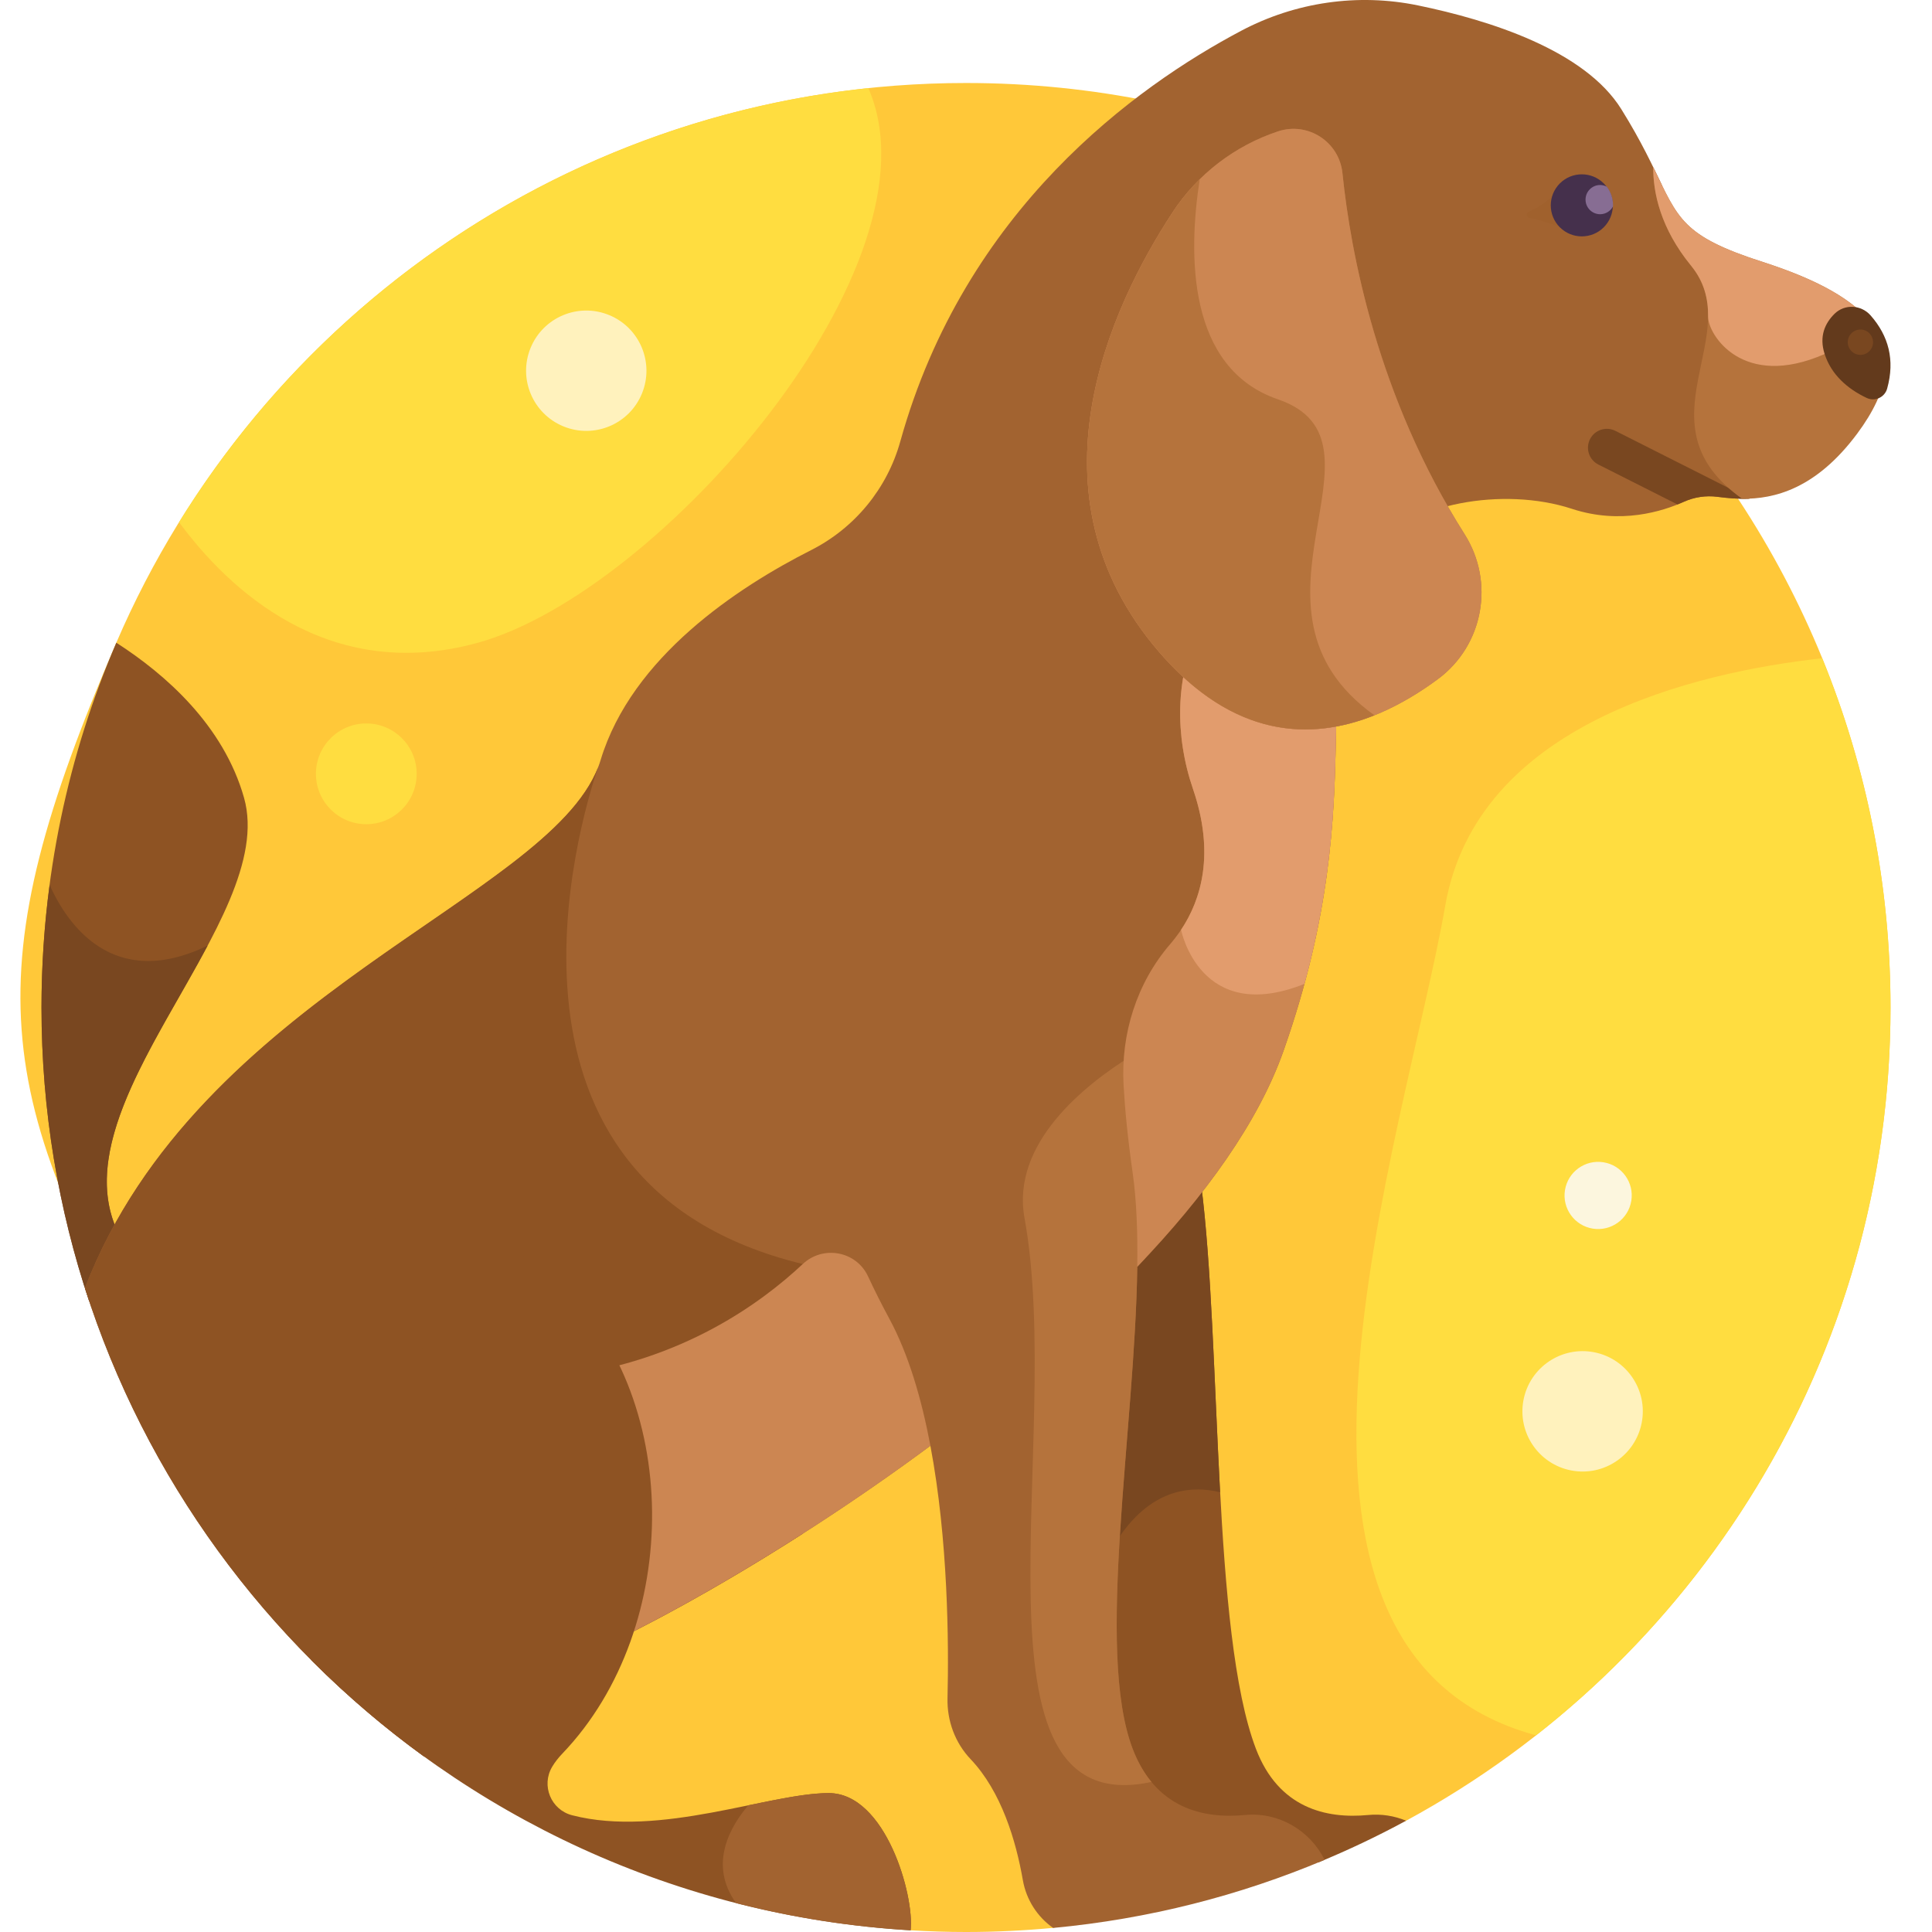 <svg width="100" height="100" viewBox="0 0 100 100" fill="none" xmlns="http://www.w3.org/2000/svg">
<g clip-path="url(#clip0_391_335)">
<path d="M50 4.296C30.278 4.296 13.345 16.229 6.02 33.267C-1.304 50.306 -0.585 56.69 8.595 72.119C17.774 87.549 27.833 94.409 33.79 96.399C39.747 98.389 47.134 99.912 47.134 99.912C48.083 99.968 49.038 100 50 100C51.526 100 53.034 99.926 54.523 99.786L72.779 94.241C87.712 86.142 97.852 70.329 97.852 52.148C97.852 25.72 76.428 4.296 50 4.296Z" fill="#FFC839"/>
<path d="M6.215 64C2.614 57.25 14.439 47.682 12.631 41.292C11.566 37.53 8.547 34.89 6.02 33.267C3.53 39.06 2.148 45.442 2.148 52.148C2.148 57.47 3.019 62.588 4.622 67.37C5.083 66.186 5.618 65.064 6.215 64Z" fill="#8E5323"/>
<path d="M2.568 45.804C2.292 47.88 2.148 49.997 2.148 52.148C2.148 57.47 3.019 62.588 4.622 67.37C5.083 66.186 5.618 65.064 6.215 63.999C3.879 59.621 8.033 54.057 10.748 48.944C5.803 51.34 3.442 47.756 2.568 45.804Z" fill="#794720"/>
<path d="M70.815 93.944C68.642 94.152 66.176 93.59 65.005 90.514C62.714 84.5 63.236 69.593 62.167 61.263C61.074 62.711 59.831 64.15 58.476 65.564C58.358 74.011 56.3 85.435 58.235 90.514C59.407 93.59 61.873 94.347 64.046 94.14C65.864 93.966 67.513 94.816 68.237 96.399C69.794 95.757 71.31 95.037 72.78 94.24C72.177 93.99 71.508 93.878 70.815 93.944Z" fill="#8E5323"/>
<path d="M57.532 80.199C59.361 76.994 61.664 76.869 63.153 77.24C62.846 71.578 62.717 65.549 62.166 61.263C61.074 62.711 59.831 64.15 58.476 65.565C58.413 70.068 57.799 75.416 57.532 80.199Z" fill="#794720"/>
<path d="M87.154 25.973C87.699 25.727 88.3 25.638 88.892 25.715C89.369 25.776 89.931 25.837 90.555 25.81C85.074 21.906 90.845 17.332 87.922 13.756C86.676 12.231 86.175 10.772 86.019 9.579C85.545 8.607 84.982 7.358 83.919 5.651C82.021 2.603 77.109 1.045 73.391 0.279C70.283 -0.361 67.05 0.108 64.246 1.592C58.788 4.48 49.941 10.845 46.599 22.849C45.92 25.288 44.243 27.33 41.983 28.474C38.203 30.387 32.704 33.993 31.087 39.342C28.957 46.386 10.345 51.234 4.395 66.67C7.529 76.522 13.767 84.989 21.96 90.924C23.355 89.176 25.342 87.515 28.157 86.51C32.192 85.069 40.339 80.626 48.157 74.833C49.076 79.702 49.112 85.028 49.043 87.902C49.015 89.069 49.434 90.209 50.239 91.055C51.838 92.739 52.589 95.288 52.942 97.312C53.122 98.345 53.703 99.221 54.51 99.79C59.451 99.328 64.174 98.114 68.563 96.264C67.809 94.757 66.203 93.775 64.436 93.944C62.263 94.152 59.797 93.59 58.625 90.514C56.69 85.435 58.749 74.011 58.866 65.564C62.368 61.909 65.131 58.093 66.438 54.381C71.321 40.514 67.17 34.02 71.256 28.339C72.879 26.081 77.799 25.166 81.363 26.337C83.879 27.165 86.078 26.46 87.154 25.973Z" fill="#A26330"/>
<path d="M58.866 65.565C58.998 65.427 59.128 65.289 59.258 65.151C59.269 63.526 59.204 62.015 59.016 60.697C58.76 58.902 58.615 57.404 58.546 56.158C58.519 55.652 58.527 55.147 58.569 54.647C56.182 56.126 52.324 59.165 53.028 63.04C55.126 74.583 49.593 94.392 59.6 92.233C59.221 91.775 58.89 91.209 58.625 90.514C56.69 85.435 58.749 74.011 58.866 65.565Z" fill="#B5733C"/>
<path d="M41.551 65.426C24.415 61.271 29.967 42.645 30.951 39.728C28.276 46.567 10.236 51.517 4.395 66.67C7.529 76.522 13.767 84.989 21.96 90.924C23.355 89.176 25.342 87.515 28.157 86.51C31.052 85.476 36.063 82.897 41.551 79.383V65.426Z" fill="#8E5323"/>
<path d="M82.298 22.733C82.055 23.214 82.249 23.801 82.73 24.044L86.827 26.111C86.944 26.065 87.056 26.018 87.154 25.973C87.699 25.727 88.3 25.638 88.892 25.715C89.369 25.776 89.931 25.837 90.555 25.81C90.546 25.804 90.538 25.798 90.53 25.792L83.61 22.3C83.129 22.058 82.541 22.251 82.298 22.733Z" fill="#794720"/>
<path d="M91.243 13.561C87.052 12.214 86.874 11.324 85.57 8.653C85.565 9.97 85.939 11.808 87.532 13.756C90.456 17.334 84.678 21.911 90.172 25.816C91.827 25.833 93.989 25.317 96.126 22.448C99.544 17.858 96.712 15.319 91.243 13.561Z" fill="#B5733C"/>
<path d="M91.243 13.561C87.052 12.214 86.874 11.324 85.57 8.653C85.565 9.97 85.939 11.808 87.532 13.756C88.211 14.587 88.42 15.472 88.411 16.39C88.402 17.308 90.187 20.192 94.443 18.324C95.628 17.803 96.551 17.518 97.266 17.377C96.453 15.729 94.247 14.527 91.243 13.561Z" fill="#E29C6D"/>
<path d="M96.824 16.328C96.338 15.772 95.481 15.723 94.955 16.242C94.462 16.729 94.147 17.408 94.443 18.323C94.788 19.393 95.622 20.124 96.615 20.595C97.044 20.799 97.552 20.57 97.679 20.112C98.092 18.625 97.75 17.384 96.824 16.328Z" fill="#633A1C"/>
<path d="M80.305 10.621C80.305 10.437 80.338 10.261 80.395 10.096C80.133 10.365 79.718 10.708 79.13 10.954C78.976 11.019 78.995 11.244 79.159 11.278C79.64 11.376 80.296 11.549 80.868 11.842C80.524 11.547 80.305 11.11 80.305 10.621Z" fill="#A0612D"/>
<path d="M83.01 11.765C83.638 11.138 83.638 10.121 83.01 9.493C82.383 8.866 81.366 8.866 80.738 9.493C80.111 10.121 80.111 11.138 80.738 11.765C81.366 12.392 82.383 12.392 83.01 11.765Z" fill="#45304C"/>
<path d="M83.173 9.665C83.068 9.61 82.951 9.576 82.823 9.576C82.406 9.576 82.067 9.914 82.067 10.332C82.067 10.749 82.406 11.088 82.823 11.088C83.112 11.088 83.36 10.924 83.488 10.686C83.489 10.664 83.491 10.643 83.491 10.621C83.491 10.263 83.372 9.933 83.173 9.665Z" fill="#876D93"/>
<path d="M48.158 74.832C47.7 72.403 47.023 70.088 46.028 68.249C45.641 67.532 45.273 66.803 44.93 66.065C44.321 64.754 42.606 64.438 41.551 65.426C39.322 67.516 35.337 70.347 29.52 71.178L31.91 84.88C36.268 82.75 42.305 79.169 48.158 74.833L48.158 74.832Z" fill="#CC8652"/>
<path d="M42.893 92.81C39.813 92.81 34.167 95.135 29.612 93.957C28.518 93.674 28.002 92.42 28.58 91.449L28.58 91.448C28.727 91.201 28.907 90.976 29.106 90.768C35.391 84.201 35.309 72.052 28.802 66.281C23.655 61.717 17.06 63.006 13.939 64.004C13.408 64.174 13.43 64.931 13.969 65.076C17.248 65.963 23.812 68.612 23.812 75.613C23.812 81.857 19.724 84.689 16.103 85.922C24.138 93.986 35.031 99.197 47.134 99.912C47.336 98.132 45.85 92.81 42.893 92.81Z" fill="#8E5323"/>
<path d="M68.879 28.21C61.95 28.768 59.851 35.304 61.75 40.84C63.098 44.767 61.862 47.367 60.569 48.868C58.837 50.877 58.009 53.51 58.156 56.158C58.225 57.404 58.369 58.902 58.625 60.697C58.83 62.126 58.889 63.781 58.864 65.564L58.866 65.565C62.368 61.909 65.131 58.093 66.438 54.381C71.302 40.565 67.202 34.068 71.212 28.403C70.474 28.22 69.696 28.144 68.879 28.21Z" fill="#CC8652"/>
<path d="M71.212 28.403C70.475 28.22 69.697 28.144 68.879 28.209C61.951 28.767 59.851 35.303 61.75 40.84C62.898 44.185 62.172 46.567 61.132 48.127C61.132 48.127 62.106 53.093 67.518 50.925C70.647 39.438 67.552 33.573 71.212 28.403Z" fill="#E29C6D"/>
<path d="M66.145 6.801C63.908 7.547 61.984 9.02 60.692 10.992C57.492 15.877 52.936 25.554 59.992 33.743C65.286 39.887 70.822 37.818 74.427 35.15C76.785 33.404 77.379 30.131 75.808 27.652C71.291 20.524 69.907 13.076 69.485 8.963C69.319 7.338 67.694 6.285 66.145 6.801Z" fill="#B87443"/>
<path d="M66.145 6.801C63.908 7.547 61.984 9.02 60.692 10.992C57.492 15.877 52.936 25.554 59.992 33.743C65.286 39.887 70.822 37.818 74.427 35.15C76.785 33.404 77.379 30.131 75.808 27.652C71.291 20.524 69.907 13.076 69.485 8.963C69.319 7.338 67.694 6.285 66.145 6.801Z" fill="#CC8652"/>
<path d="M9.268 27.028C11.784 30.442 16.955 35.422 24.74 33.267C34.156 30.66 48.935 13.643 44.945 4.562C29.859 6.146 16.862 14.74 9.268 27.028Z" fill="#FFDD40"/>
<path d="M94.316 34.07C87.748 34.803 76.453 37.438 74.806 46.876C72.71 58.881 63.349 85.447 79.508 89.821C90.676 81.061 97.853 67.443 97.853 52.148C97.853 45.751 96.594 39.648 94.316 34.07Z" fill="#FFDD40"/>
<path d="M71.141 37.024C63.391 31.48 72.523 22.857 66.148 20.67C61.441 19.055 61.494 13.168 62.097 9.279C61.572 9.795 61.1 10.368 60.692 10.992C57.492 15.877 52.936 25.554 59.992 33.743C63.862 38.234 67.861 38.336 71.141 37.024Z" fill="#B5733C"/>
<path d="M42.893 92.81C41.783 92.81 40.338 93.112 38.732 93.443C37.809 94.524 36.651 96.493 38.1 98.504C41.014 99.249 44.034 99.729 47.134 99.912C47.336 98.131 45.85 92.81 42.893 92.81Z" fill="#A26330"/>
<path d="M96.949 17.712C96.949 18.074 96.656 18.368 96.294 18.368C95.932 18.368 95.639 18.074 95.639 17.712C95.639 17.351 95.932 17.057 96.294 17.057C96.656 17.057 96.949 17.351 96.949 17.712Z" fill="#794720"/>
<path d="M84.436 62.154C84.59 61.206 83.946 60.313 82.998 60.16C82.05 60.006 81.157 60.65 81.003 61.598C80.849 62.546 81.493 63.439 82.441 63.593C83.389 63.746 84.282 63.102 84.436 62.154Z" fill="#FCF6DE"/>
<path d="M84.975 73.639C85.3 71.95 84.194 70.316 82.505 69.991C80.815 69.666 79.182 70.772 78.856 72.462C78.531 74.151 79.637 75.785 81.327 76.11C83.017 76.435 84.65 75.329 84.975 73.639Z" fill="#FFF2BD"/>
<path d="M33.227 20.369C33.879 18.778 33.117 16.959 31.526 16.307C29.934 15.655 28.116 16.416 27.463 18.008C26.811 19.599 27.573 21.418 29.165 22.07C30.756 22.722 32.575 21.961 33.227 20.369Z" fill="#FFF2BD"/>
<path d="M21.567 40.053C21.567 41.494 20.4 42.661 18.96 42.661C17.519 42.661 16.352 41.494 16.352 40.053C16.352 38.613 17.52 37.446 18.96 37.446C20.4 37.446 21.567 38.613 21.567 40.053Z" fill="#FFDD40"/>
</g>
<defs>
<clipPath id="clip0_391_335">
<rect width="100" height="100" fill="white"/>
</clipPath>
</defs>
</svg>
